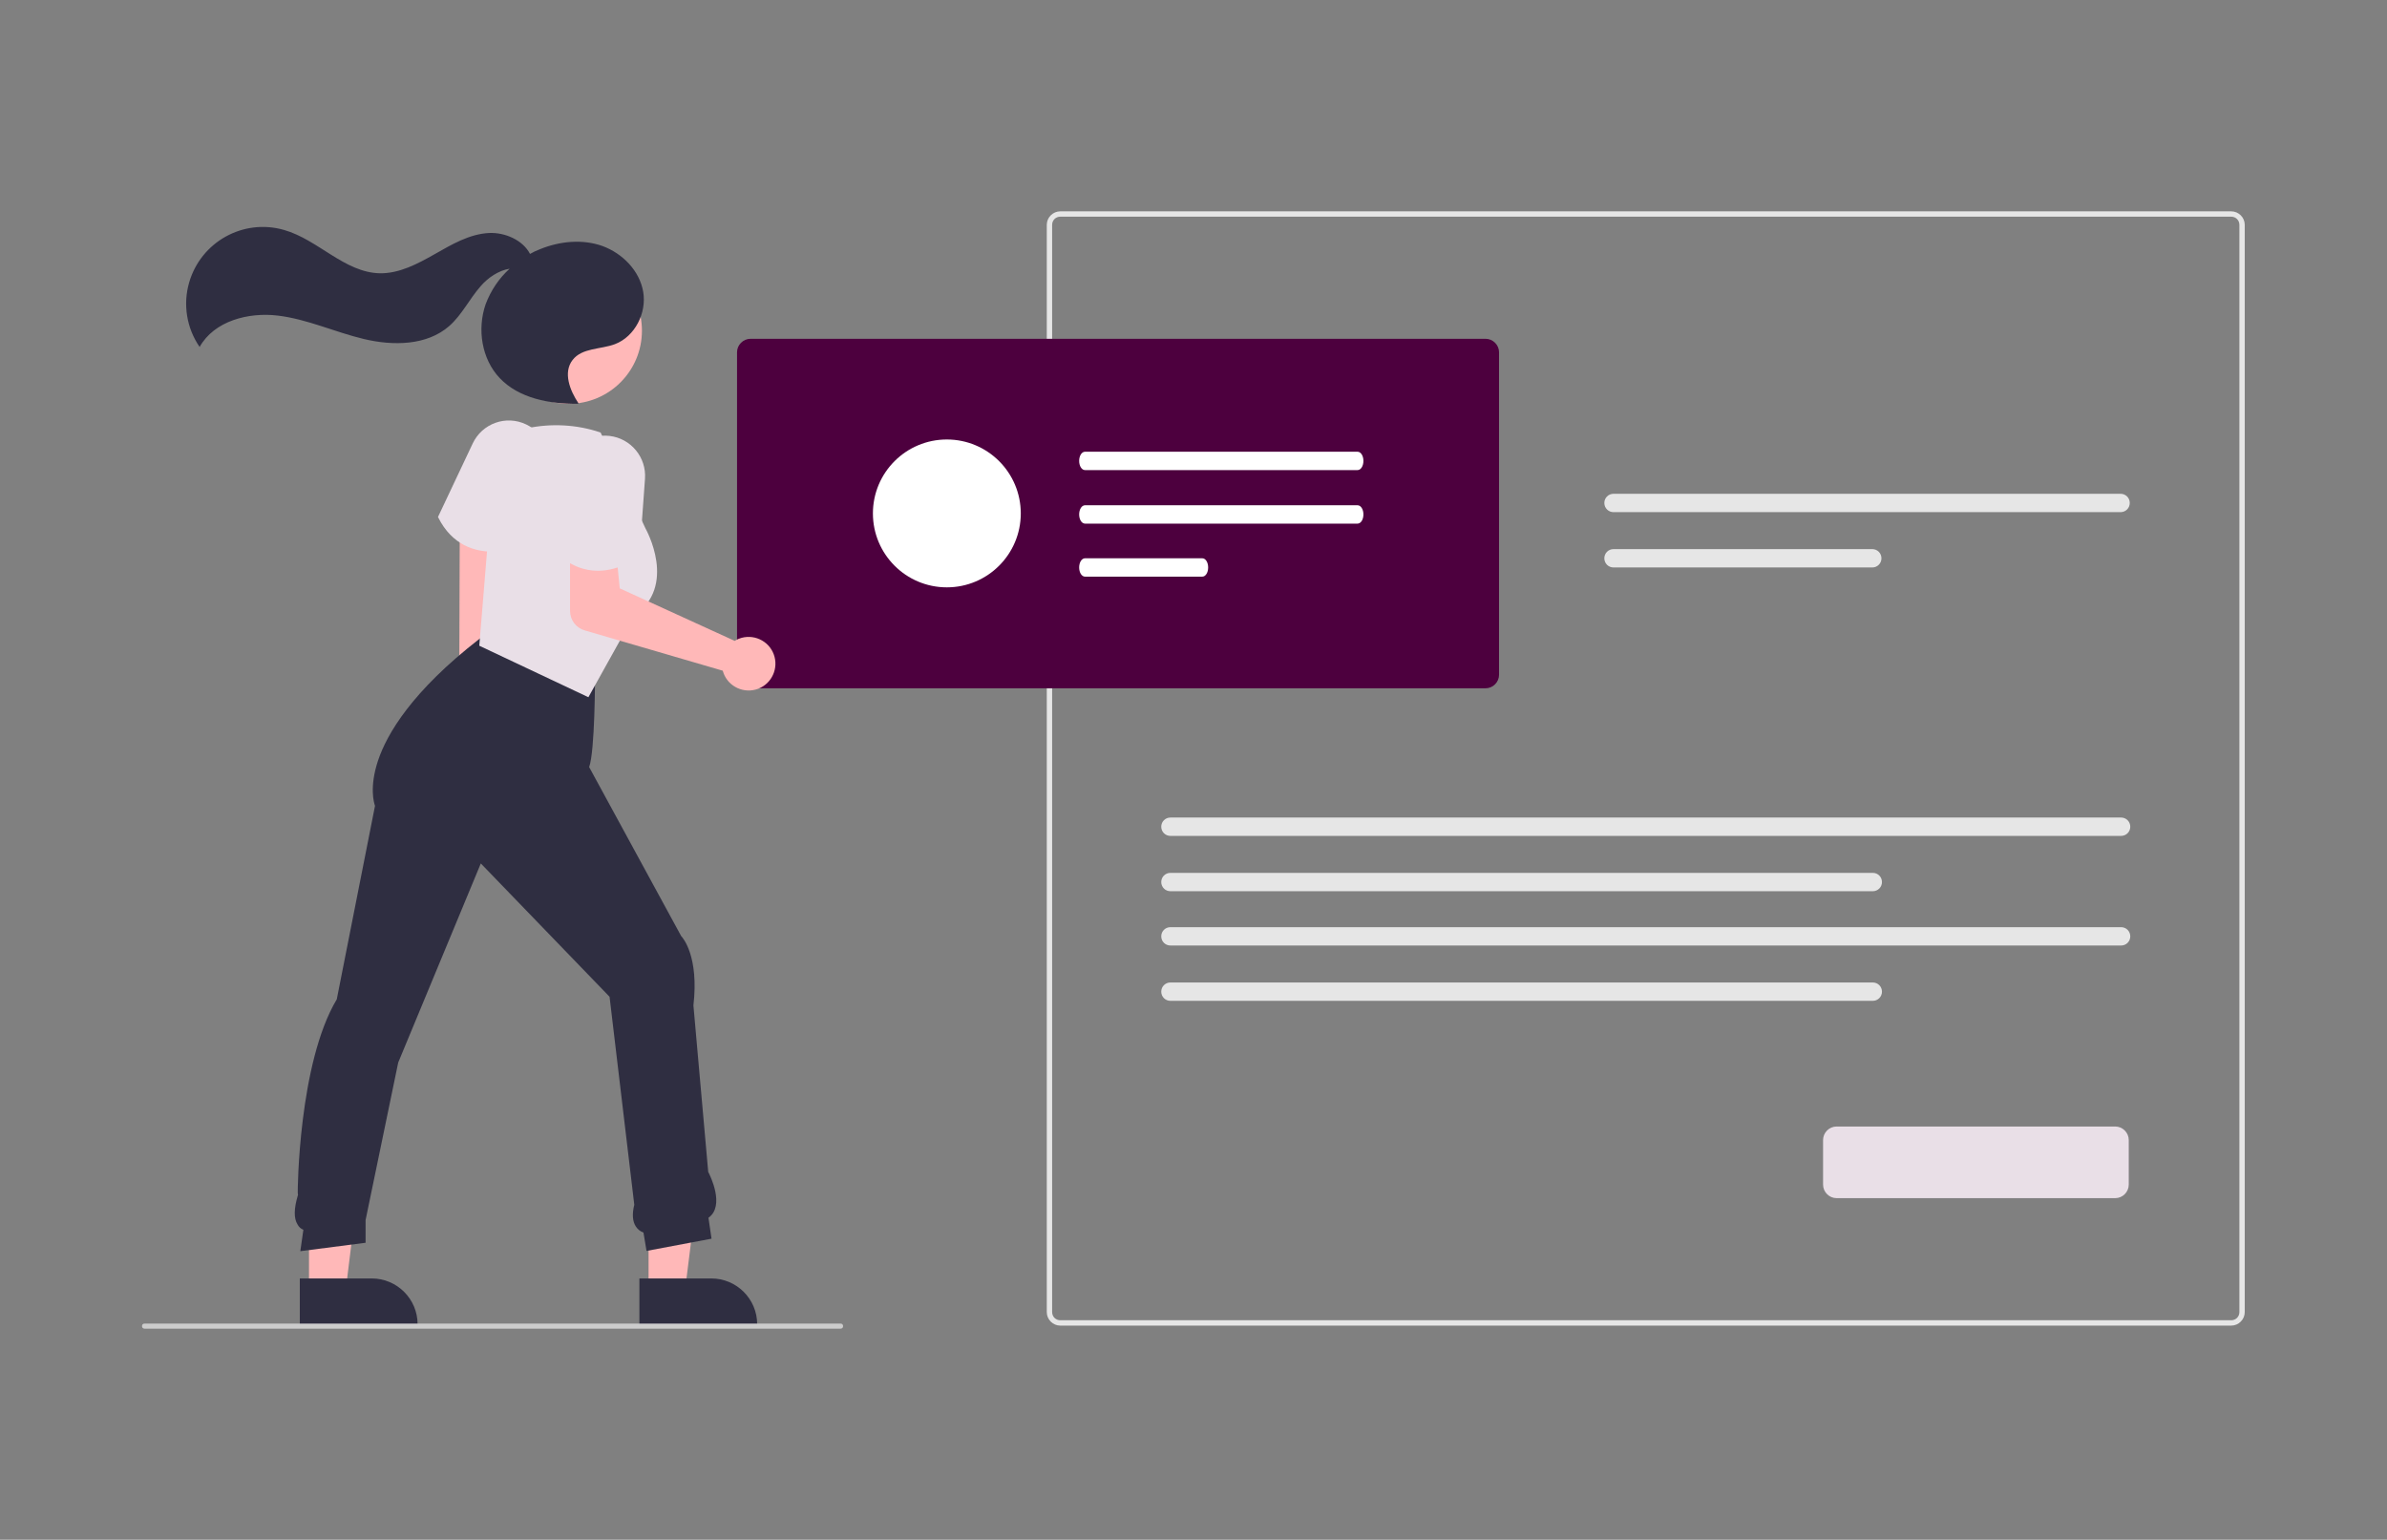 <?xml version="1.0" encoding="utf-8"?>
<!-- Generator: Adobe Illustrator 25.2.0, SVG Export Plug-In . SVG Version: 6.00 Build 0)  -->
<svg version="1.1" id="a97b75e6-1429-4e16-873c-5658d47e4ef0"
	 xmlns="http://www.w3.org/2000/svg" xmlns:xlink="http://www.w3.org/1999/xlink" x="0px" y="0px" viewBox="0 0 936.3 604"
	 style="enable-background:new 0 0 936.3 604;" xml:space="preserve">
<rect x="0" y="0" width="936.3" height="604" fill="#808080" stroke="none"/>
<style type="text/css">
	.st0{fill:#E6E6E6;}
	.st1{fill:#4D003E;}
	.st2{fill:#E9DFE7;}
	.st3{fill:#FFB8B8;}
	.st4{fill:#2F2E41;}
	.st5{fill:#CCCCCC;}
	.st6{fill:#FFFFFF;}
</style>
<g>
	<path id="b4c13b4e-8ef9-4732-a242-1b77a57c7078" class="st0" d="M875.2,520H415.9c-2.9,0-5.3-2.4-5.3-5.3V88.2
		c0-2.9,2.4-5.3,5.3-5.3h459.3c2.9,0,5.3,2.4,5.3,5.3v426.5C880.5,517.6,878.1,520,875.2,520L875.2,520z M415.9,85
		c-1.8,0-3.2,1.4-3.2,3.2v426.5c0,1.8,1.4,3.2,3.2,3.2h459.3c1.8,0,3.2-1.4,3.2-3.2V88.2c0-1.8-1.4-3.2-3.2-3.2H415.9z"/>
	<path id="b86923e0-dd17-408d-8c65-7675907766e6" class="st0" d="M632.9,193.7c-2,0-3.6,1.6-3.6,3.6s1.6,3.6,3.6,3.6h198.9
		c2,0,3.6-1.6,3.6-3.6s-1.6-3.6-3.6-3.6H632.9z"/>
	<path id="b7c93af7-a9b3-4ec5-8b9c-228075bea008" class="st0" d="M632.9,215.4c-2,0-3.6,1.6-3.6,3.6s1.6,3.6,3.6,3.6h101.5
		c2,0,3.6-1.6,3.6-3.6s-1.6-3.6-3.6-3.6H632.9z"/>
	<path id="bf6f3c94-5d99-4a3b-bad8-b2235a5a7f19" class="st0" d="M459.1,320.7c-2,0-3.6,1.6-3.6,3.6s1.6,3.6,3.6,3.6H832
		c2,0,3.6-1.6,3.6-3.6s-1.6-3.6-3.6-3.6H459.1z"/>
	<path id="b0a6cee6-456b-42c7-b828-32d4ce813421" class="st0" d="M459.1,342.4c-2,0-3.6,1.6-3.6,3.6s1.6,3.6,3.6,3.6h275.5
		c2,0,3.6-1.6,3.6-3.6s-1.6-3.6-3.6-3.6H459.1z"/>
	<path id="b1178f6f-c479-4db7-b1bf-97b40cae8cd0" class="st0" d="M459.1,363.7c-2,0-3.6,1.6-3.6,3.6s1.6,3.6,3.6,3.6H832
		c2,0,3.6-1.6,3.6-3.6s-1.6-3.6-3.6-3.6H459.1z"/>
	<path id="ad9199b6-e18d-416a-bbd3-7817c0554bff" class="st0" d="M459.1,385.4c-2,0-3.6,1.6-3.6,3.6s1.6,3.6,3.6,3.6h275.5
		c2,0,3.6-1.6,3.6-3.6s-1.6-3.6-3.6-3.6H459.1z"/>
	<path id="f7d611df-d029-4cc6-9561-be5a6829cf65" class="st1" d="M582.7,270H294.4c-2.9,0-5.3-2.4-5.3-5.3V138.2
		c0-2.9,2.4-5.3,5.3-5.3h288.3c2.9,0,5.3,2.4,5.3,5.3v126.5C588,267.6,585.6,270,582.7,270z"/>
	<path id="b2be1aaf-9241-4aa1-a473-dbb8e8dcff3c" class="st2" d="M829.7,470H720.4c-2.9,0-5.3-2.4-5.3-5.3v-17.5
		c0-2.9,2.4-5.3,5.3-5.3h109.3c2.9,0,5.3,2.4,5.3,5.3v17.5C835,467.6,832.6,470,829.7,470z"/>
	<path class="st3" d="M182.2,297c-4.7-3.5-6.1-10.1-3.1-14.7c0.3-0.4,0.6-0.9,1-1.3l0.3-93.5l13.9,2.6l0.6,91.9
		c3.2,3.7,3.8,9,1.2,12.9C193.1,299.6,186.9,300.5,182.2,297z"/>
	<polygon class="st3" points="254.4,506.1 268.7,506.1 275.6,450.9 254.4,450.9 	"/>
	<path class="st4" d="M250.8,501.5H279l0,0c9.9,0,18,8,18,18v0.6h-46.2V501.5z"/>
	<polygon class="st3" points="121.2,506.1 135.6,506.1 142.4,450.9 121.2,450.9 	"/>
	<path class="st4" d="M117.6,501.5h28.2l0,0c9.9,0,18,8,18,18v0.6h-46.2L117.6,501.5z"/>
	<path class="st4" d="M253.6,490.7l-1.2-7.2c-1.2-0.4-2.3-1.3-3-2.4c-1.3-2-1.5-4.9-0.6-8.5l-9.7-81.6l-50.5-52.3l-32.4,78.1
		l-12.8,61.8v8.9l-25.6,3.3l1.2-8.4c-1-0.4-1.8-1.1-2.3-2.1c-1.5-2.4-1.4-6.2,0.1-11.3l0.1-0.2l-0.1-0.8c-0.1-0.5,0.3-51,15.3-76
		l15-75.9c-0.4-1.1-2.3-7.3,1.2-17.8c3.5-10.4,13.2-27.1,39.9-47.8l0.1-0.1h0.1c0.3-0.1,29.7-5.9,44.9,14l0.1,0.1v0.2
		c0,1.2,0,29.8-2.3,36.2l36.1,66.3c0.7,0.7,7,8,4.8,27.2l5.8,65.3c0.7,1.3,6.7,13.3,0.1,18l1.2,8.2L253.6,490.7z"/>
	<path class="st2" d="M193.2,216.4c-6.8,0-15.8-2.4-21.3-13.4l-0.1-0.2l13.6-28.8c3.7-7.9,13.1-11.3,21-7.5
		c7.6,3.6,11.1,12.6,7.8,20.3L202.5,215l-0.2,0.1C199.4,216,196.3,216.5,193.2,216.4z"/>
	<path class="st2" d="M230.8,273.5L188,253.3l5.9-71.8l10.7-13.1l2.1-0.4c9.5-2,19.5-1.5,28.7,1.6l0.2,0.1l17.6,37.6
		c0.1,0.2,12.8,22.6-4.7,34.4L230.8,273.5z"/>
	<path class="st3" d="M289.7,250.6c-0.5,0.2-1,0.5-1.5,0.8l-45.1-20.6l-1.2-12l-18.3-0.6v21.4c0,3.6,2.3,6.7,5.8,7.7l54.1,15.8
		c1.5,5.6,7.3,8.9,12.9,7.4s8.9-7.3,7.4-12.9s-7.3-8.9-12.9-7.4C290.5,250.3,290.1,250.5,289.7,250.6L289.7,250.6z"/>
	<path class="st2" d="M234.5,223.9c-5.1,0-10.9-1.8-16.5-7.3l-0.2-0.2l3.8-31.6c1-8.7,8.9-14.8,17.5-13.8c8.4,1,14.5,8.4,13.9,16.8
		l-2.2,30.4l-0.2,0.1C250.5,218.4,243.5,223.9,234.5,223.9z"/>
	<circle class="st3" cx="223.1" cy="129.7" r="28.7"/>
	<path class="st4" d="M252.3,114.5c-1.4-8.3-8.1-15.1-16-18c-7.9-2.8-16.8-1.9-24.6,1.3c-1.3,0.5-2.6,1.1-3.8,1.8
		c-2.8-5.4-9.8-8.5-16.1-8.2c-7.7,0.4-14.6,4.5-21.3,8.3s-13.8,7.6-21.5,7.5c-13.9-0.3-24.2-13.2-37.6-17
		c-16-4.6-32.6,4.7-37.2,20.6c-2.5,8.6-1,17.9,4.1,25.3c5.7-10.2,19.1-13.7,30.7-12.3c11.6,1.4,22.4,6.5,33.8,9.2
		c11.4,2.7,24.6,2.6,33.4-5.1c5-4.4,7.9-10.6,12.3-15.6c2.9-3.4,7.1-6.2,11.4-6.9c-4.2,3.8-7.4,8.6-9.4,13.9
		c-3.4,9.8-1.6,21.5,5.5,29c7.6,8,19.6,10.2,30.7,10.1l0.2-0.2c-3.4-5.1-6.1-12.1-2.3-17c3.7-4.8,11-4.1,16.6-6.2
		C249.1,132,253.7,122.7,252.3,114.5z"/>
	<path class="st5" d="M329.7,521.2h-273c-0.6,0-1-0.4-1-1s0.4-1,1-1h273c0.6,0,1,0.4,1,1S330.3,521.2,329.7,521.2z"/>
	<path id="e2582065-92bf-48dc-a28d-04f42179e35f" class="st6" d="M425.6,177.2c-1.3,0-2.3,1.6-2.3,3.6s1,3.6,2.3,3.6h106.9
		c1.3,0,2.3-1.6,2.3-3.6s-1-3.6-2.3-3.6H425.6z"/>
	<path id="bb678cb9-7d76-4fbb-a84c-c380d6521528" class="st6" d="M425.6,198.2c-1.3,0-2.3,1.6-2.3,3.6s1,3.6,2.3,3.6h106.9
		c1.3,0,2.3-1.6,2.3-3.6s-1-3.6-2.3-3.6H425.6z"/>
	<path id="a9697f3a-b5f3-4f74-8277-57e15506e4dd" class="st6" d="M425.6,219c-1.3,0-2.3,1.6-2.3,3.6s1,3.6,2.3,3.6h46
		c1.3,0,2.3-1.6,2.3-3.6s-1-3.6-2.3-3.6H425.6z"/>
	<circle class="st6" cx="371.4" cy="201.4" r="29"/>
</g>
</svg>
